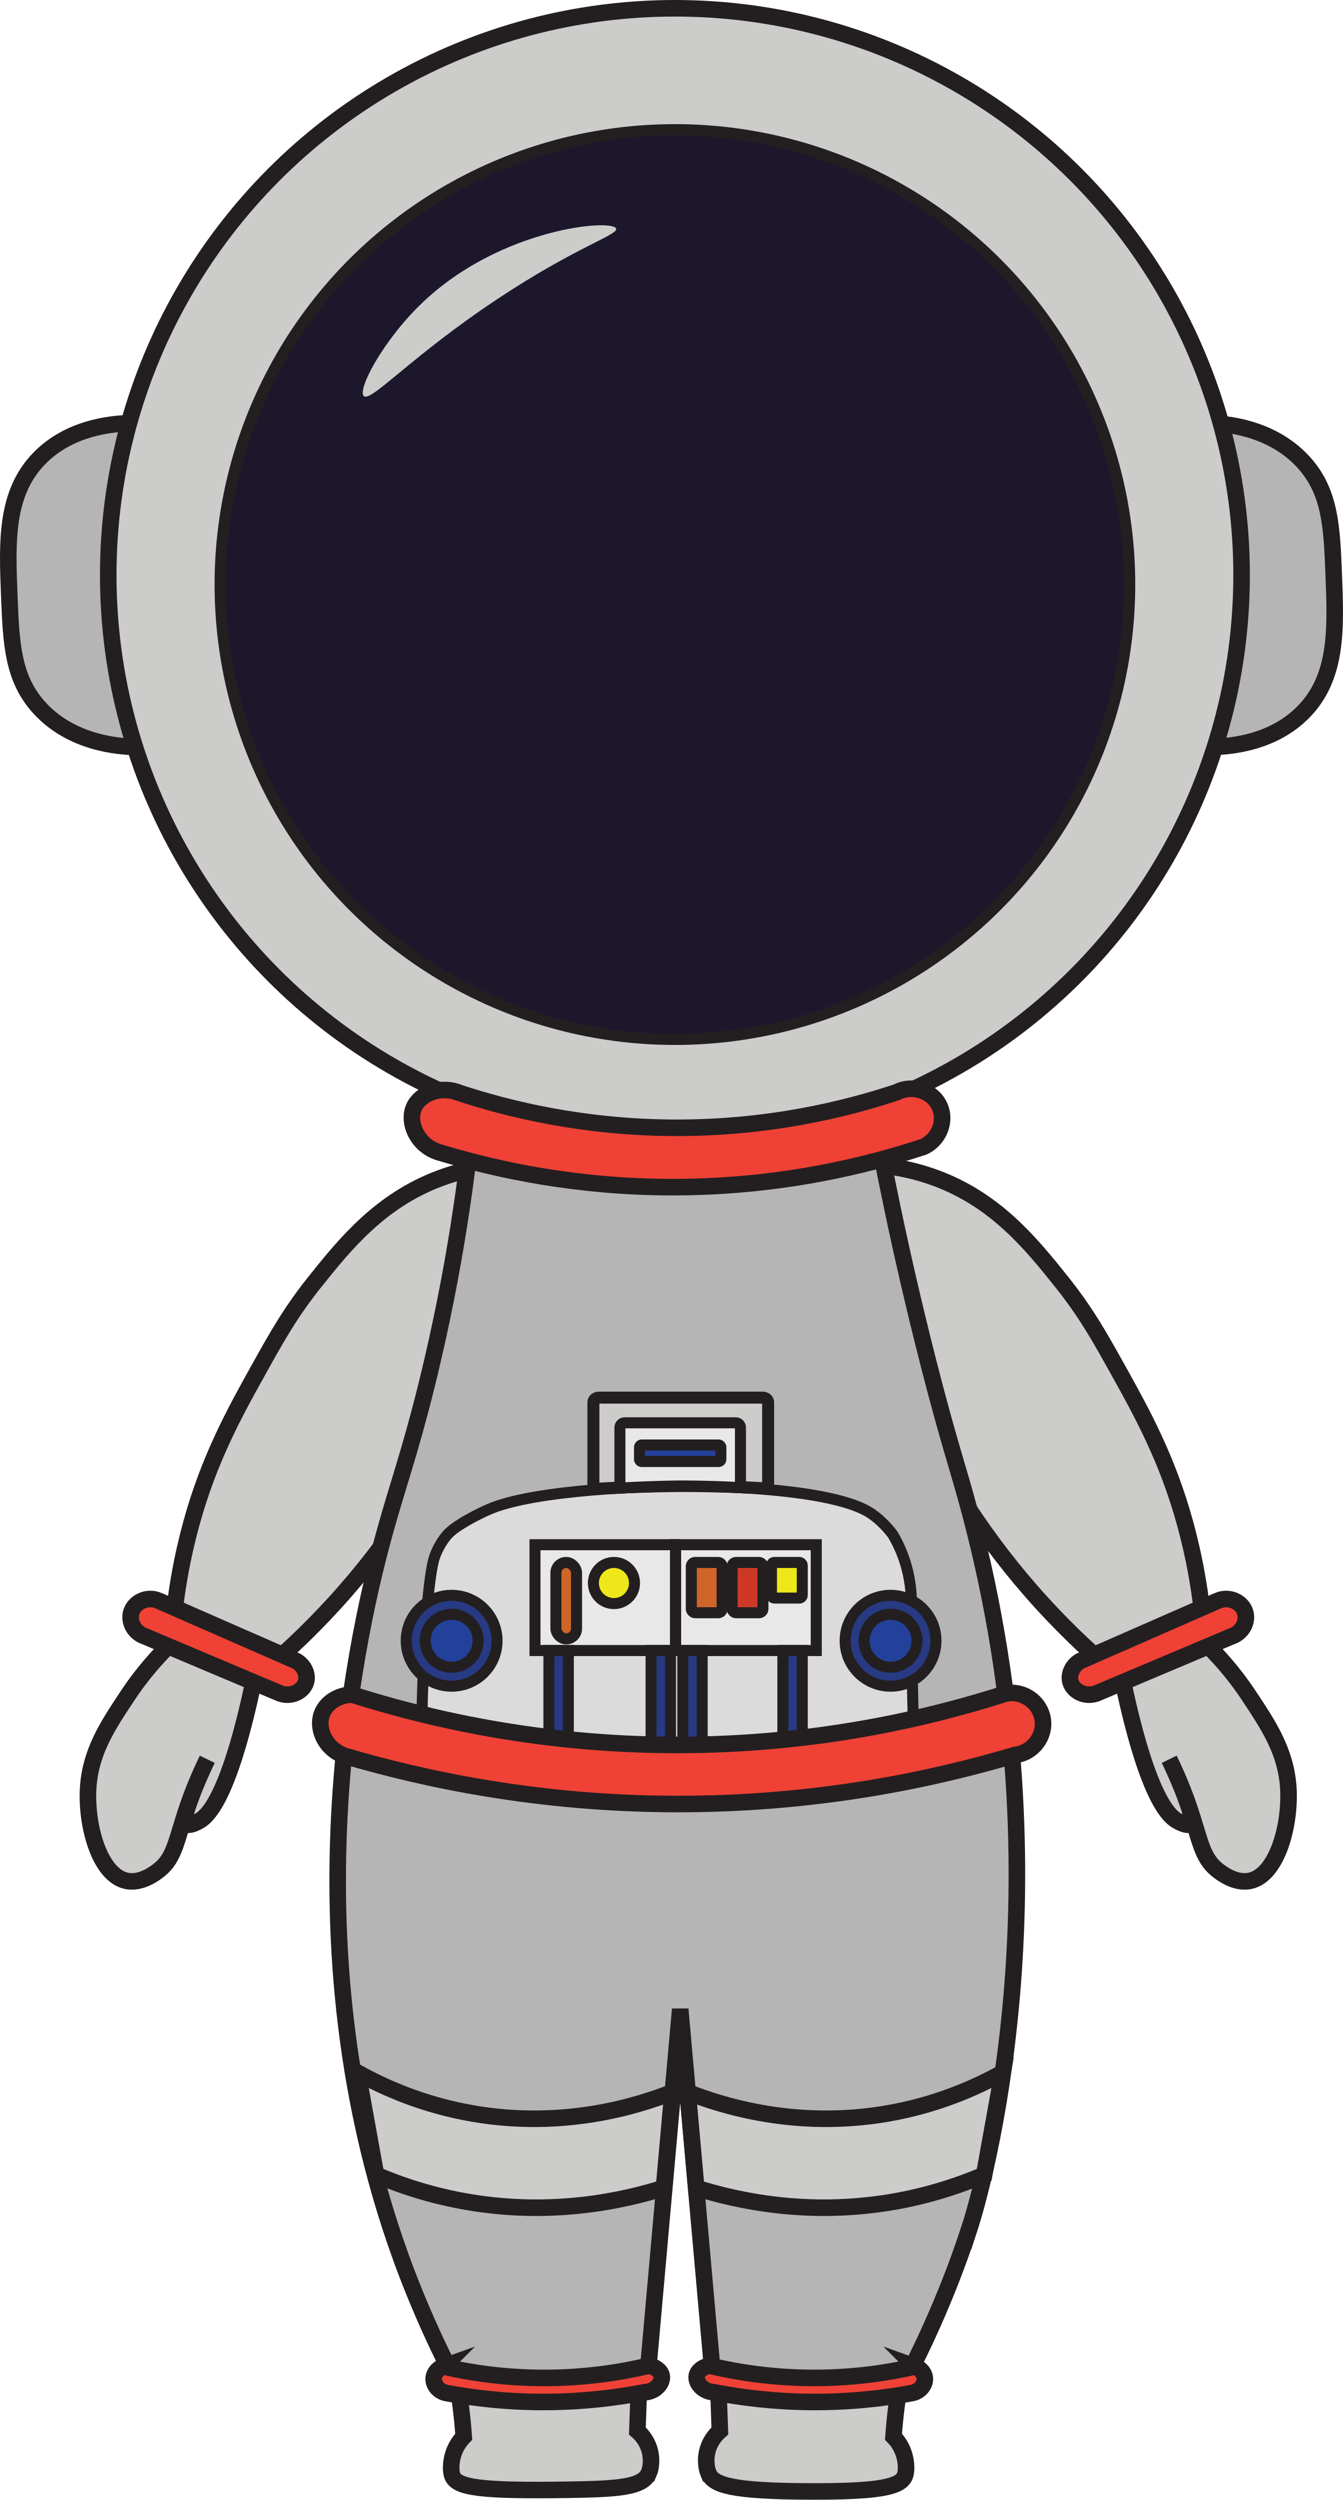 <?xml version="1.0" encoding="UTF-8"?>
<svg id="Layer_2" data-name="Layer 2" xmlns="http://www.w3.org/2000/svg" viewBox="0 0 243.43 452.83">
  <defs>
    <style>
      .cls-1 {
        fill: #23419a;
      }

      .cls-1, .cls-2, .cls-3, .cls-4, .cls-5, .cls-6, .cls-7, .cls-8, .cls-9, .cls-10, .cls-11, .cls-12 {
        stroke: #231f20;
        stroke-miterlimit: 10;
      }

      .cls-1, .cls-2, .cls-3, .cls-4, .cls-6, .cls-7, .cls-9, .cls-10 {
        stroke-width: 2px;
      }

      .cls-2 {
        fill: #ce3927;
      }

      .cls-3 {
        fill: #1d172c;
      }

      .cls-4 {
        fill: #eee81b;
      }

      .cls-5 {
        stroke-width: 2.176px;
      }

      .cls-5, .cls-13, .cls-12 {
        fill: #cccccb;
      }

      .cls-6 {
        fill: #273a83;
      }

      .cls-7 {
        fill: #e8e8e8;
      }

      .cls-8 {
        fill: #ef4136;
      }

      .cls-8, .cls-11, .cls-12 {
        stroke-width: 3px;
      }

      .cls-9 {
        fill: #dcdbdb;
      }

      .cls-10 {
        fill: #cf6528;
      }

      .cls-11 {
        fill: #b5b5b6;
      }
    </style>
  </defs>
  <g id="Layer_1-2" data-name="Layer 1">
    <path class="cls-12" d="m93.496,210.908c-3.214.042-8.191.459-13.758,2.541-10.745,4.019-17.085,11.767-22.701,18.803-4.398,5.51-6.857,9.923-10.235,15.986-4.266,7.655-8.918,16.053-12.136,27.805-1.472,5.376-3.013,12.694-3.54,21.541-2.179,2.097-5.149,5.284-8.026,9.631-3.465,5.236-6.662,9.98-7.108,16.51-.464,6.784,1.989,15.913,6.905,16.987,2.706.591,5.295-1.446,5.885-1.911,3.177-2.5,3.13-5.891,5.809-13.147,1.124-3.044,2.239-5.445,2.981-6.955-.645,1.331-1.533,3.254-2.477,5.63-1.988,5.003-1.752,5.79-1.421,6.064.595.492,1.981-.277,2.446-.535,4.912-2.725,8.681-19.662,9.911-25.624,2.122-1.732,4.564-3.831,7.195-6.302,2.45-2.301,4.939-4.808,7.427-7.535,10.414-11.414,17.335-22.876,21.929-32.194,3.214-7.474,6.477-16.896,8.62-28.032,1.353-7.029,2.022-13.515,2.293-19.261Z"/>
    <path class="cls-12" d="m156.004,210.908c3.214.042,8.191.459,13.758,2.541,10.745,4.019,17.085,11.767,22.701,18.803,4.398,5.51,6.857,9.923,10.235,15.986,4.266,7.655,8.918,16.053,12.136,27.805,1.472,5.376,3.013,12.694,3.54,21.541,2.179,2.097,5.149,5.284,8.026,9.631,3.465,5.236,6.662,9.98,7.108,16.51.464,6.784-1.989,15.913-6.905,16.987-2.706.591-5.295-1.446-5.885-1.911-3.177-2.5-3.13-5.891-5.809-13.147-1.124-3.044-2.239-5.445-2.981-6.955.645,1.331,1.533,3.254,2.477,5.63,1.988,5.003,1.752,5.79,1.421,6.064-.595.492-1.981-.277-2.446-.535-4.912-2.725-8.681-19.662-9.911-25.624-2.122-1.732-4.564-3.831-7.195-6.302-2.45-2.301-4.939-4.808-7.427-7.535-10.414-11.414-17.335-22.876-21.929-32.194-3.214-7.474-6.477-16.896-8.62-28.032-1.353-7.029-2.022-13.515-2.293-19.261Z"/>
    <path class="cls-8" d="m220.703,289.988c2.11-.936,4.464.233,5.008,2.112.485,1.677-.539,3.686-2.478,4.325-8.174,3.45-16.348,6.9-24.522,10.35-2.13.741-4.27-.468-4.701-2.178-.328-1.302.351-2.833,1.72-3.669,8.324-3.646,16.649-7.293,24.973-10.939Z"/>
    <path class="cls-11" d="m220.031,135.294c3.401-.097,10.82-.839,16.201-6.296,6.245-6.332,5.901-15.114,5.52-24.829-.343-8.746-.594-15.137-5.52-20.493-5.904-6.42-14.475-6.95-17.173-7.008.324,19.542.648,39.084.971,58.626Z"/>
    <path class="cls-11" d="m23.399,76.668c-3.401.097-10.82.839-16.201,6.296-6.245,6.332-5.901,15.114-5.52,24.829.343,8.746.594,15.137,5.52,20.493,5.904,6.42,14.475,6.95,17.173,7.008-.324-19.542-.648-39.084-.971-58.626Z"/>
    <path class="cls-11" d="m175.755,403.57c-2.18,6.67-5.68,16.02-11.23,26.83-3.96,1.49-10.53,3.4-18.81,3.21-7.1-.16-12.8-1.81-16.51-3.21-1.97-22.14-3.94-44.29-5.91-66.43-1.98,22.14-3.95,44.29-5.92,66.43-3.71,1.4-9.41,3.05-16.51,3.21-8.28.19-14.85-1.72-18.81-3.21-5.55-10.81-9.05-20.16-11.23-26.83-19.961-61.074-3.149-118.971-.1-129.45,1.984-6.818,4.526-14.212,7.6-27.35,4.809-20.553,6.801-37.561,7.731-48.236,23.905-.102,47.811-.204,71.716-.305,1.872,10.614,5.156,27.67,10.483,48.542,3.761,14.736,5.316,18.744,7.6,27.35,18.01,67.871,2.013,122.985-.1,129.45Z"/>
    <ellipse class="cls-12" cx="122.334" cy="104.173" rx="102.715" ry="102.673"/>
    <ellipse class="cls-3" cx="122.334" cy="105.891" rx="82.438" ry="82.404"/>
    <path class="cls-12" d="m117.589,448.042c-1.141,2.538-5.469,2.838-14.522,2.981-16.389.258-20.348-.443-21.101-2.598-.321-.917-.238-2.594.252-4.032.501-1.47,1.33-2.457,1.838-2.978-.12-1.689-.289-3.457-.517-5.296-.236-1.898-.516-3.707-.824-5.421,2.107.57,4.818,1.198,8.009,1.676.611.091,4.078.602,7.573.721,6.873.234,13.239-1.069,17.574-2.25-.115,3.172-.229,6.344-.344,9.516.539.471,1.571,1.504,2.122,3.155.587,1.76.375,3.562-.059,4.526Z"/>
    <path class="cls-12" d="m128.42,448.042c.907,2.13,4.161,3.241,18.367,3.287,12.817.042,16.528-.841,17.257-2.904.329-.93.234-2.607-.252-4.032-.501-1.47-1.33-2.457-1.838-2.978.12-1.689.289-3.457.517-5.296.236-1.898.516-3.707.824-5.421-2.107.57-4.818,1.198-8.009,1.676-.611.091-4.078.602-7.573.721-6.873.234-13.239-1.069-17.574-2.25.115,3.172.229,6.344.344,9.516-.539.471-1.571,1.504-2.122,3.155-.607,1.818-.325,3.625.059,4.526Z"/>
    <path class="cls-9" d="m165.597,314.334c-10.377,2.803-24.045,5.422-40.181,5.728-20.301.385-37.142-3.028-48.98-6.42.22-16.41,1.28-28.49,2.31-31.53.84-2.48,2.32-4.08,2.32-4.08.71-.76,1.46-1.33,2.73-2.11,2.43-1.48,4.9-2.59,6.22-3.05,5.1-1.75,13.1-2.67,19.94-3.15.82-.06,1.63-.11,2.41-.15,6.01-.36,10.62-.38,10.62-.38,0,0,4.95-.05,11.23.3.79.04,1.6.09,2.43.15,8,.56,17.3,1.81,21.32,4.58,2.38,1.64,3.89,3.81,3.89,3.81.46.785,1.097,1.971,1.685,3.481,1.758,4.521,1.69,8.399,1.674,10.376-.044,5.324.159,12.893.383,22.445Z"/>
    <rect class="cls-7" x="96.972" y="279.827" width="25.49" height="19.17"/>
    <rect class="cls-7" x="122.462" y="279.827" width="25.49" height="19.17"/>
    <polyline class="cls-6" points="102.495 319.022 103.015 319.022 103.015 298.992 99.495 298.992 99.495 318.632"/>
    <polyline class="cls-6" points="118.015 320.092 118.015 298.992 121.535 298.992 121.535 320.122"/>
    <polyline class="cls-6" points="123.765 320.092 123.765 298.992 127.275 298.992 127.275 319.992"/>
    <polyline class="cls-6" points="141.905 318.712 141.905 298.992 145.415 298.992 145.415 318.202"/>
    <rect class="cls-10" x="125.306" y="283.039" width="5.583" height="9.111" rx=".698" ry=".698"/>
    <rect class="cls-2" x="132.705" y="283.039" width="5.583" height="9.111" rx=".711" ry=".711"/>
    <rect class="cls-4" x="139.833" y="283.039" width="5.583" height="6.452" rx=".531" ry=".531"/>
    <circle class="cls-4" cx="111.283" cy="286.765" r="3.726"/>
    <rect class="cls-10" x="100.763" y="283.039" width="3.739" height="13.851" rx="1.87" ry="1.87"/>
    <circle class="cls-6" cx="81.862" cy="297.224" r="8.229"/>
    <circle class="cls-1" cx="81.862" cy="297.224" r="4.799"/>
    <circle class="cls-6" cx="161.42" cy="297.224" r="8.229"/>
    <circle class="cls-1" cx="161.42" cy="297.224" r="4.799"/>
    <path class="cls-5" d="m139.229,254.022v15.48c0,.05,0,.1-.024.14-.983-.06-1.942-.11-2.877-.15-7.435-.35-13.296-.3-13.296-.3,0,0-5.458.02-12.574.38-.924.04-1.883.09-2.853.15-.035-.07-.047-.14-.047-.22v-15.48c0-.47.45-.84.994-.84h29.682c.545,0,.995.37.995.84Z"/>
    <path class="cls-7" d="m134.215,258.612v10.88c-6.28-.35-11.23-.3-11.23-.3,0,0-4.61.02-10.62.38v-10.96c0-.48.38-.87.86-.87h20.13c.48,0,.86.39.86.87Z"/>
    <rect class="cls-1" x="115.917" y="261.763" width="14.746" height="2.994" rx=".408" ry=".408"/>
    <path class="cls-8" d="m63.824,306.978c-2.504.065-4.694,1.461-5.464,3.466-1.051,2.736.614,6.413,4.174,7.648,14.444,4.251,34.936,8.627,59.724,8.709,25.789.085,47.027-4.509,61.771-8.898,3.225-.38,5.483-3.42,4.956-6.542-.516-3.054-3.528-5.171-6.65-4.586-13.953,4.477-34.794,9.431-60.382,9.325-24.465-.101-44.474-4.792-58.128-9.122Z"/>
    <path class="cls-8" d="m80.373,428.699c-.945.334-1.642,1.104-1.758,1.987-.161,1.233.827,2.568,2.37,2.828,5.022.93,11.229,1.666,18.344,1.605,6.756-.058,12.669-.82,17.503-1.758,2.111-.118,3.355-1.805,3.105-3.019-.179-.868-1.142-1.602-2.341-1.796-4.933,1.17-11.412,2.225-19.032,2.217-7.23-.008-13.412-.971-18.191-2.064Z"/>
    <path class="cls-8" d="m165.862,428.699c.945.334,1.642,1.104,1.758,1.987.161,1.233-.827,2.568-2.37,2.828-5.022.93-11.229,1.666-18.344,1.605-6.756-.058-12.669-.82-17.503-1.758-2.111-.118-3.355-1.805-3.105-3.019.179-.868,1.142-1.602,2.341-1.796,4.933,1.17,11.412,2.225,19.032,2.217,7.23-.008,13.412-.971,18.191-2.064Z"/>
    <path class="cls-13" d="m65.943,71.754c-1.232-1.09,3.433-10.076,10.645-16.946,14.196-13.524,34.434-15.204,35.09-13.4.414,1.141-7.145,3.255-21.29,12.611-15.8,10.45-23.13,18.898-24.444,17.735Z"/>
    <path class="cls-12" d="m64.819,375.475c4.845,2.69,11.952,5.863,20.981,7.408,16.428,2.81,29.761-1.388,36.092-3.876-.515,5.776-1.03,11.552-1.545,17.328-7.393,2.318-20.052,5.123-35.235,2.599-6.714-1.116-12.412-3.023-16.952-4.961-1.114-6.166-2.227-12.332-3.341-18.498Z"/>
    <path class="cls-12" d="m181.727,375.475c-4.845,2.69-11.952,5.863-20.981,7.408-16.428,2.81-29.761-1.388-36.092-3.876.515,5.776,1.03,11.552,1.545,17.328,7.393,2.318,20.052,5.123,35.235,2.599,6.714-1.116,12.412-3.023,16.952-4.961,1.114-6.166,2.227-12.332,3.341-18.498Z"/>
    <path class="cls-8" d="m83.377,198.019c-3.548-1.467-7.266.106-8.355,2.61-1.228,2.825.724,7.22,5.045,8.255,10.056,3.027,24.469,6.18,41.949,6.17,19.258-.011,34.927-3.858,45.414-7.317,2.778-1.319,4.008-4.524,2.981-7.108-1.142-2.874-4.815-4.326-7.883-2.766-9.252,3.07-23.342,6.561-40.729,6.435-16.233-.118-29.466-3.345-38.422-6.278Z"/>
    <path class="cls-8" d="m28.797,289.988c-2.11-.936-4.464.233-5.008,2.112-.485,1.677.539,3.686,2.478,4.325,8.174,3.45,16.348,6.9,24.522,10.35,2.13.741,4.27-.468,4.701-2.178.328-1.302-.351-2.833-1.72-3.669-8.324-3.646-16.649-7.293-24.973-10.939Z"/>
  </g>
</svg>